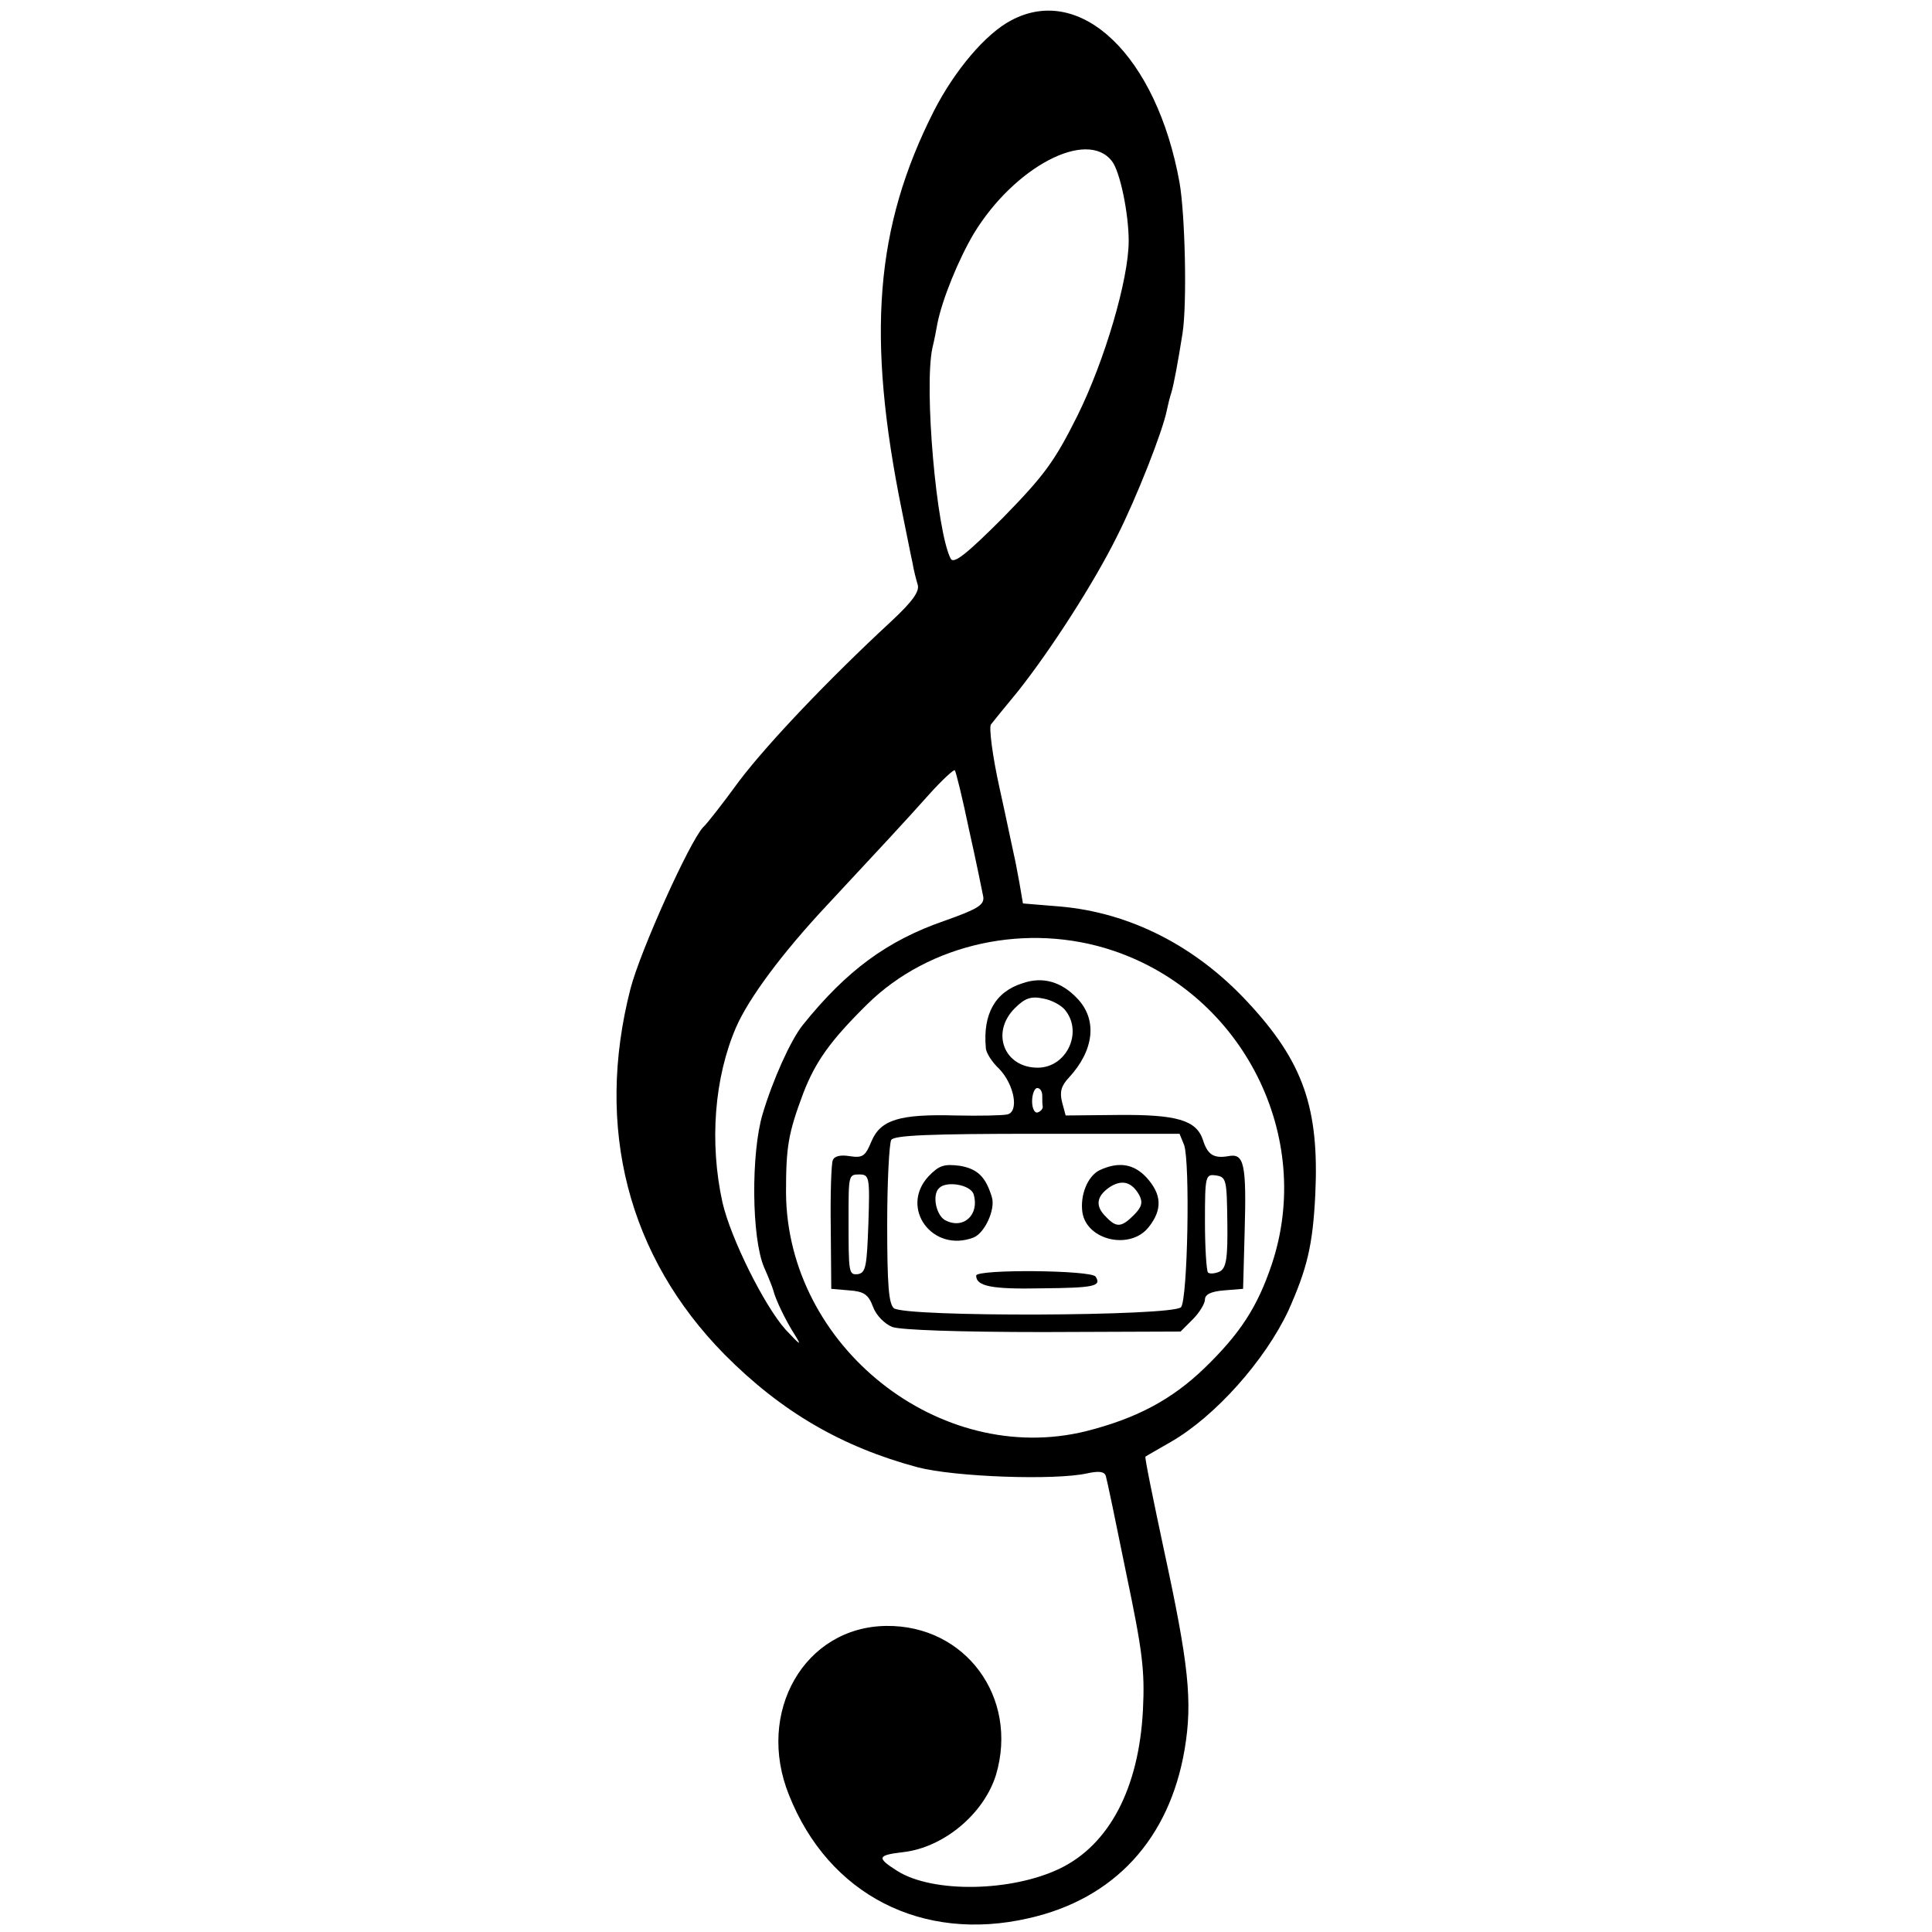 <?xml version="1.0" standalone="no"?>
<!DOCTYPE svg PUBLIC "-//W3C//DTD SVG 20010904//EN"
 "http://www.w3.org/TR/2001/REC-SVG-20010904/DTD/svg10.dtd">
<svg version="1.0" xmlns="http://www.w3.org/2000/svg"
 width="380pt" height="380pt" viewBox="0 0 380 380"
 preserveAspectRatio="xMidYMid meet">
<g transform="translate(0,380) scale(0.1,-0.1)"
fill="#000000" stroke="none">
<path d="M1989 3760 c-50 -26 -111 -98 -152 -178 -116 -229 -133 -443 -63
-787 9 -44 18 -90 21 -103 2 -13 7 -32 10 -42 4 -13 -10 -33 -52 -72 -123
-114 -242 -239 -299 -314 -32 -44 -64 -85 -71 -91 -27 -29 -124 -244 -143
-318 -70 -273 -5 -526 185 -719 112 -113 231 -182 380 -222 73 -19 269 -26
333 -12 23 5 34 4 37 -5 2 -6 20 -92 40 -191 32 -153 37 -191 33 -270 -8 -153
-66 -264 -163 -311 -95 -46 -250 -49 -320 -5 -41 26 -40 31 11 37 80 9 159 75
183 152 45 152 -60 295 -216 293 -161 -2 -257 -170 -191 -333 78 -196 262
-290 471 -242 169 38 277 156 307 332 16 95 8 168 -41 394 -21 99 -38 181 -36
182 1 1 24 14 50 29 87 50 185 160 231 258 37 83 48 128 53 228 8 170 -23 261
-133 379 -102 110 -231 176 -369 188 l-73 6 -7 41 c-4 22 -9 48 -11 56 -2 8
-14 67 -28 130 -14 63 -21 119 -17 125 4 5 28 35 53 65 65 82 150 214 195 305
38 75 90 207 98 248 2 10 6 26 9 35 5 17 13 60 22 117 9 59 5 233 -6 296 -45
249 -194 392 -331 319z m198 -277 c16 -20 33 -103 33 -157 0 -75 -47 -235
-101 -344 -45 -90 -65 -117 -146 -200 -71 -71 -97 -92 -103 -81 -28 53 -53
337 -36 415 4 16 8 38 10 49 10 48 41 124 71 175 80 132 223 207 272 143z
m-281 -1315 c14 -62 26 -122 28 -132 2 -16 -11 -24 -76 -47 -113 -39 -193 -98
-279 -205 -24 -30 -59 -108 -79 -175 -23 -77 -22 -244 3 -302 9 -20 17 -41 18
-45 4 -17 24 -59 42 -87 15 -24 11 -21 -18 10 -42 47 -108 180 -124 250 -26
118 -16 246 27 345 25 57 90 145 179 240 108 116 150 161 200 217 26 29 49 50
51 48 2 -2 15 -54 28 -117z m284 -238 c255 -86 396 -366 311 -618 -28 -83 -62
-135 -131 -202 -65 -63 -135 -100 -234 -125 -288 -71 -588 167 -590 469 0 90
4 116 34 196 24 62 53 103 126 175 122 120 315 162 484 105z"/>
<path d="M2011 1866 c-54 -17 -78 -61 -72 -127 0 -9 12 -28 26 -41 30 -31 40
-85 16 -90 -9 -2 -54 -3 -101 -2 -110 3 -148 -8 -166 -51 -12 -29 -17 -33 -43
-29 -18 3 -30 0 -33 -8 -3 -7 -5 -67 -4 -133 l1 -120 35 -3 c29 -2 38 -8 47
-32 6 -17 23 -34 38 -40 17 -6 133 -10 297 -10 l270 1 24 24 c13 13 24 31 24
39 0 10 12 16 38 18 l37 3 3 110 c4 137 -1 157 -32 151 -29 -5 -41 3 -50 32
-13 39 -52 50 -166 49 l-104 -1 -7 26 c-5 20 -2 32 13 48 50 54 57 114 17 156
-31 33 -68 44 -108 30z m85 -54 c34 -44 1 -112 -55 -112 -66 0 -93 69 -45 117
20 20 32 24 56 19 17 -3 37 -14 44 -24z m-46 -167 c0 -8 0 -18 1 -22 0 -4 -4
-9 -10 -11 -6 -2 -11 8 -11 22 0 14 5 26 10 26 6 0 10 -7 10 -15z m279 -97
c12 -35 7 -303 -6 -319 -15 -18 -543 -20 -565 -2 -10 9 -13 46 -13 165 0 84 4
159 8 166 6 9 76 12 288 12 l279 0 9 -22z m-621 -155 c-3 -83 -5 -96 -20 -99
-19 -2 -19 1 -19 111 0 83 0 85 21 85 20 0 21 -5 18 -97z m706 4 c1 -72 -2
-91 -15 -98 -9 -4 -19 -5 -23 -2 -3 3 -6 49 -6 100 0 91 1 94 22 91 20 -3 21
-9 22 -91z"/>
<path d="M1826 1486 c-57 -62 8 -151 89 -120 22 9 43 55 36 79 -12 40 -28 56
-63 62 -31 4 -41 1 -62 -21z m89 -35 c12 -40 -20 -70 -56 -51 -18 10 -26 50
-12 63 14 15 62 7 68 -12z"/>
<path d="M2162 1498 c-23 -12 -38 -49 -33 -83 9 -55 94 -74 130 -29 28 35 26
65 -4 98 -25 27 -55 32 -93 14z m79 -49 c7 -14 5 -23 -11 -39 -24 -24 -34 -25
-54 -4 -22 21 -20 40 5 58 25 17 45 12 60 -15z"/>
<path d="M1920 1291 c0 -21 31 -27 128 -25 104 1 119 4 107 23 -8 13 -235 15
-235 2z"/>
</g>
</svg>
